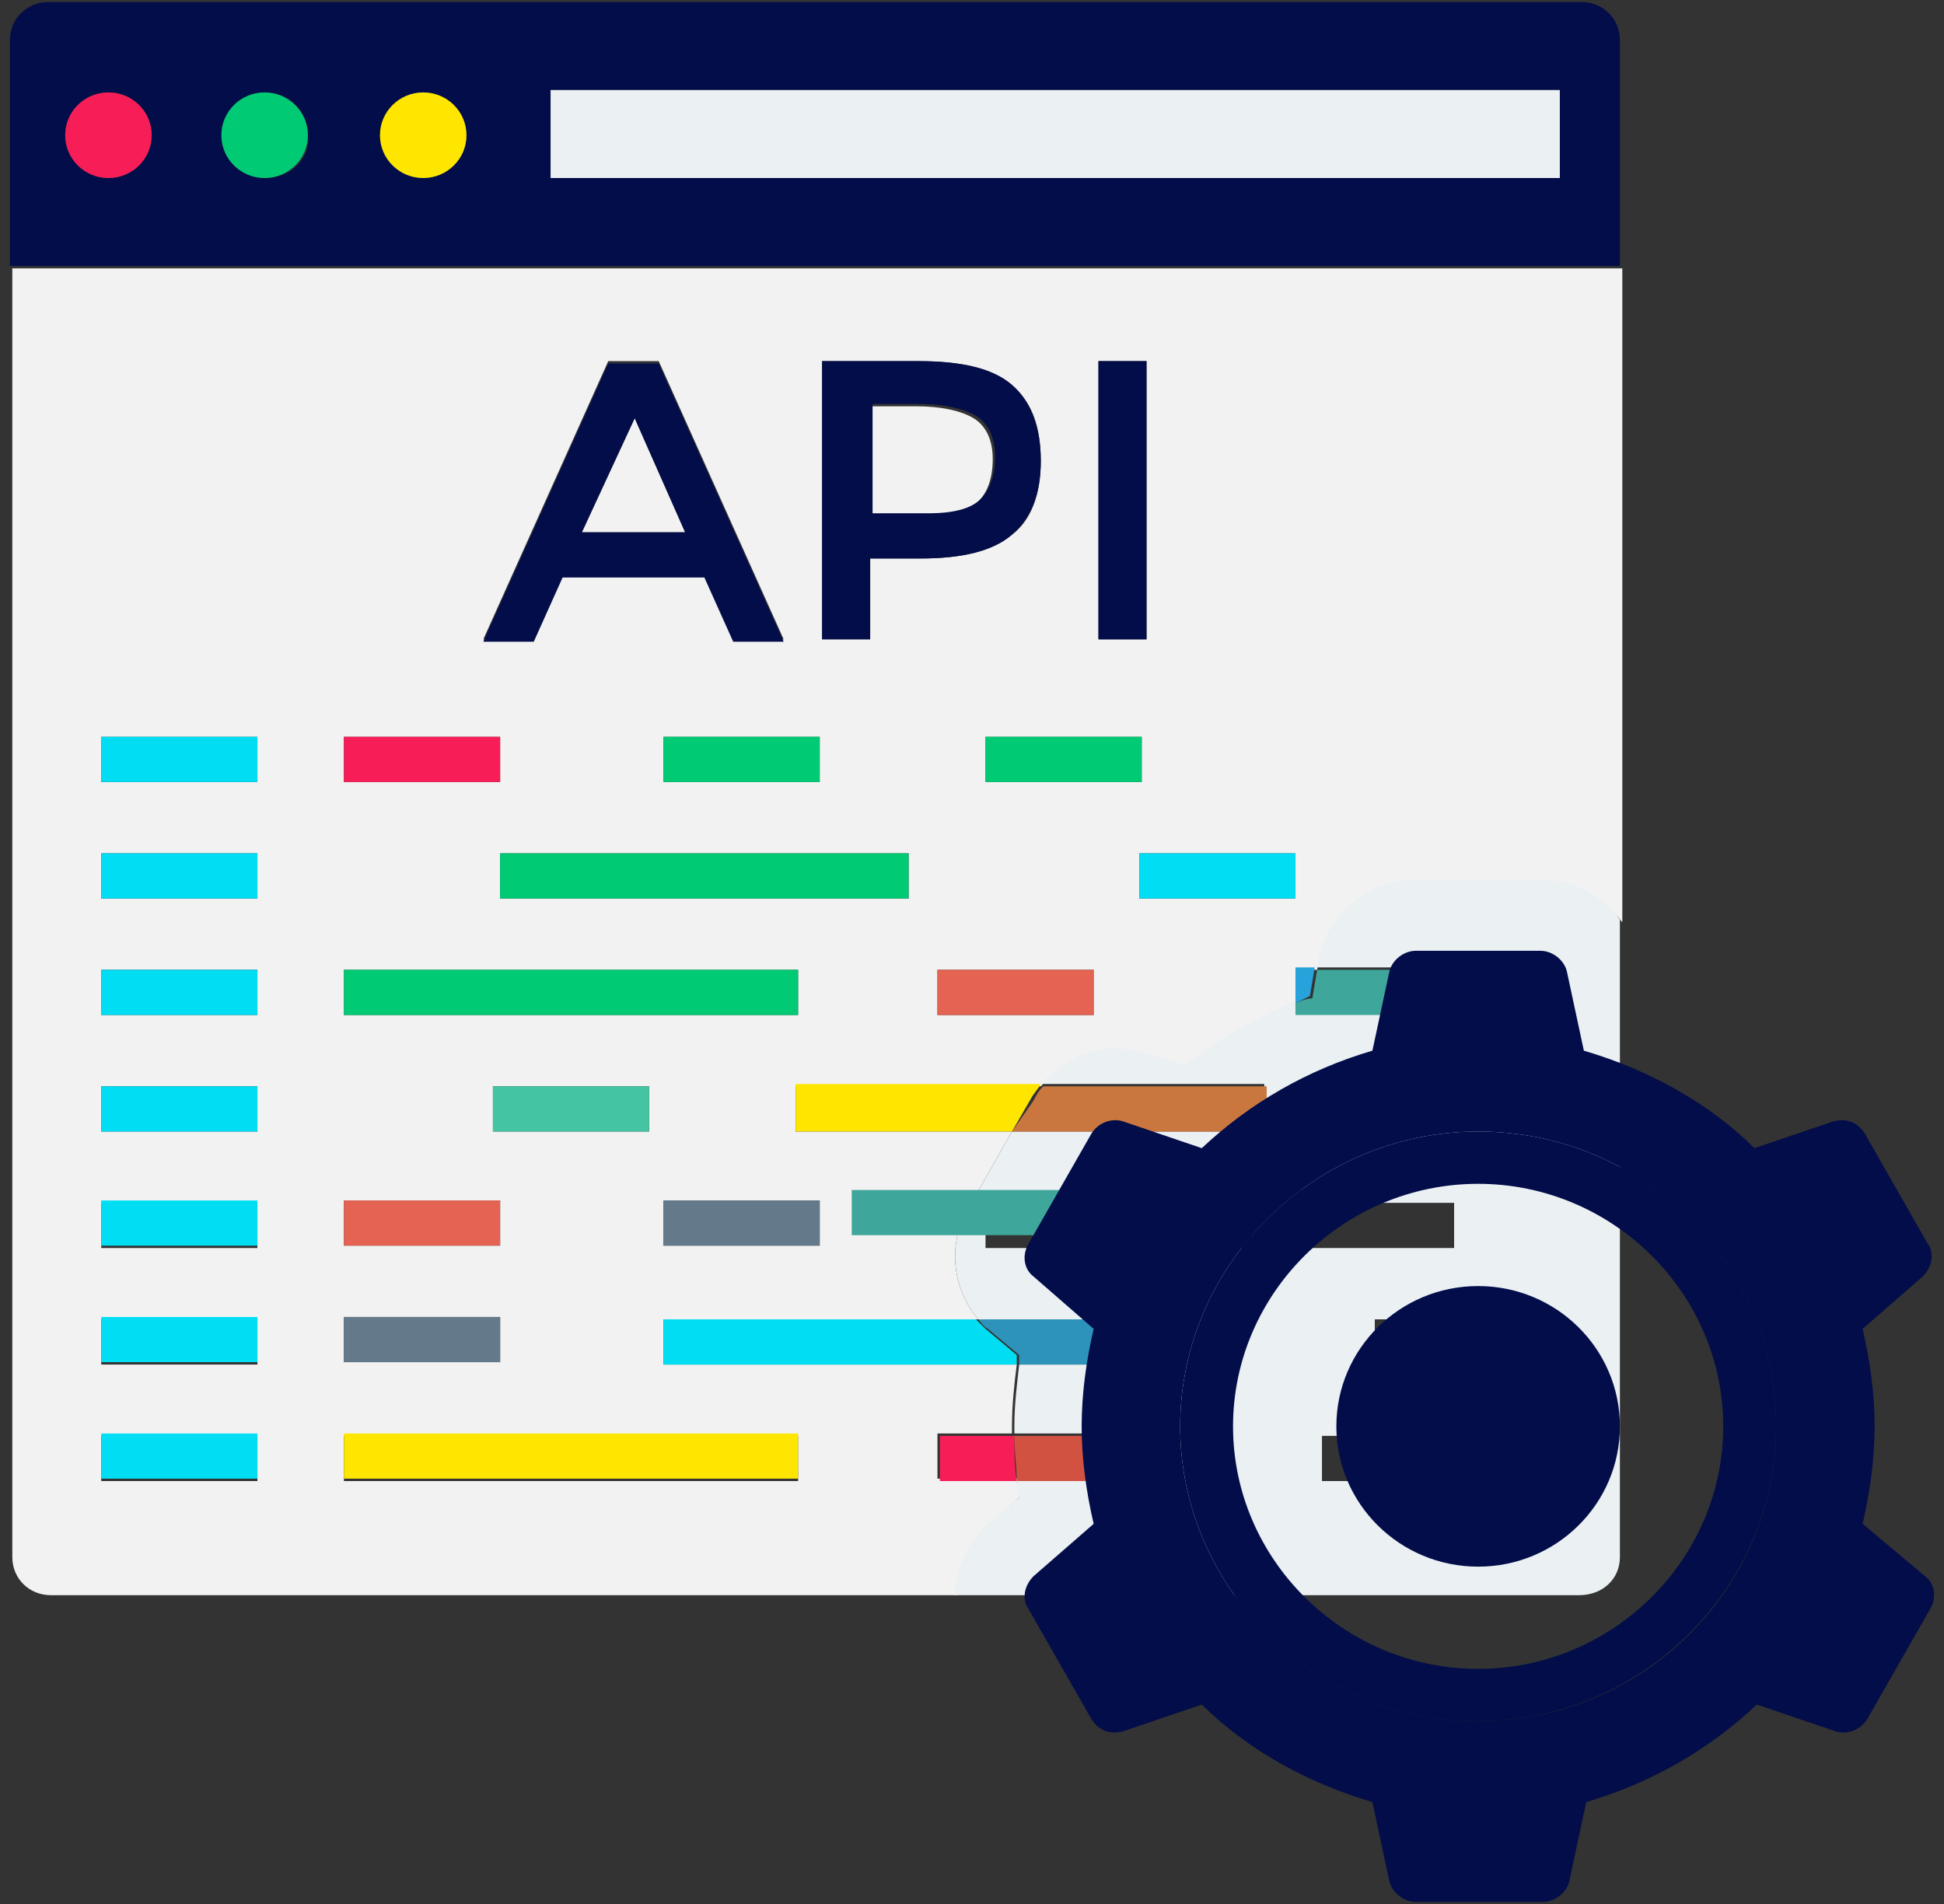 <svg width="98" height="96" viewBox="0 0 98 96" fill="none" xmlns="http://www.w3.org/2000/svg">
<rect x="0" y="0" width="98" height="96" fill="#333333" stroke="none"/>
<g clip-path="url(#clip0)">
<path d="M51.378 75.514C51.378 75.275 51.257 74.915 51.257 74.555H47.259V72.277H51.014C51.014 72.157 51.014 72.037 51.014 71.918C51.014 70.839 51.135 69.76 51.257 68.8H33.449V66.523H49.318C47.986 64.964 47.743 62.686 48.834 60.888L51.014 57.051H40.112V54.773H52.468C53.437 53.694 54.77 52.975 56.223 52.975C56.708 52.975 57.313 53.095 57.798 53.215L59.736 53.815C61.432 52.496 63.249 51.417 65.308 50.577V48.899H66.399L66.52 48.3C67.004 46.022 69.064 44.463 71.365 44.463H77.785C79.36 44.463 80.814 45.302 81.783 46.501V13.532H0.621V78.512C0.621 79.591 1.469 80.43 2.559 80.43H48.228C48.228 79.111 48.834 77.792 49.924 76.833L51.378 75.514ZM41.323 60.528V62.806H33.449V60.528H41.323ZM45.805 45.302H25.212V43.025H45.805V45.302ZM55.133 51.177H47.259V48.899H55.133V51.177ZM49.682 39.428V37.15H57.556V39.428H49.682ZM65.308 45.302H57.434V43.025H65.308V45.302ZM55.375 18.208H57.798V32.235H55.375V18.208ZM41.444 18.208H46.29C48.47 18.208 50.045 18.567 51.014 19.407C51.983 20.246 52.468 21.445 52.468 23.243C52.468 24.922 51.983 26.24 51.014 26.96C50.045 27.799 48.47 28.159 46.411 28.159H43.867V32.235H41.444L41.444 18.208ZM41.323 39.428H33.449V37.15H41.323V39.428ZM30.663 18.208H33.207L39.506 32.235H36.962L35.509 28.998H28.362L26.908 32.235H24.364L30.663 18.208ZM17.338 37.15H25.212V39.428H17.338V37.15ZM17.338 48.899H40.233V51.177H17.338V48.899ZM32.723 54.774V57.052H24.849V54.774H32.723ZM17.338 60.528H25.212V62.806H17.338V60.528ZM17.338 66.403H25.212V68.681H17.338V66.403ZM12.977 74.675H5.103V72.397H12.977V74.675ZM12.977 68.801H5.103V66.523H12.977V68.801ZM12.977 62.926H5.103V60.648H12.977V62.926ZM12.977 57.052H5.103V54.774H12.977V57.052ZM12.977 51.177H5.103V48.899H12.977V51.177ZM12.977 45.302H5.103V43.025H12.977V45.302ZM12.977 39.428H5.103V37.15H12.977V39.428ZM40.112 74.675H17.338V72.397H40.233V74.675H40.112Z" fill="#F2F2F2"/>
<path d="M31.996 21.085L29.331 26.84H34.54L31.996 21.085Z" fill="#F2F2F2"/>
<path d="M49.318 25.281C49.803 24.802 50.045 24.082 50.045 23.123C50.045 22.164 49.682 21.445 49.076 21.085C48.47 20.725 47.501 20.485 46.169 20.485H43.746V26.12H46.532C47.986 26 48.834 25.761 49.318 25.281Z" fill="#F2F2F2"/>
<path d="M81.662 2.023C81.662 0.944 80.814 0.104 79.724 0.104H2.438C1.348 0.104 0.5 0.944 0.5 2.023V13.412H81.662V2.023ZM5.467 8.976C4.255 8.976 3.286 8.017 3.286 6.818C3.286 5.62 4.255 4.66 5.467 4.66C6.678 4.66 7.647 5.62 7.647 6.818C7.647 8.017 6.678 8.976 5.467 8.976ZM13.341 8.976C12.129 8.976 11.16 8.017 11.16 6.818C11.16 5.62 12.129 4.66 13.341 4.66C14.552 4.66 15.521 5.62 15.521 6.818C15.642 8.017 14.673 8.976 13.341 8.976ZM21.336 8.976C20.124 8.976 19.155 8.017 19.155 6.818C19.155 5.62 20.124 4.66 21.336 4.66C22.547 4.66 23.516 5.62 23.516 6.818C23.516 8.017 22.547 8.976 21.336 8.976ZM78.512 8.976H27.756V4.54H78.633V8.976H78.512V8.976Z" fill="#020D49"/>
<path d="M78.633 4.54H27.756V8.976H78.633V4.54Z" fill="#EBF0F3"/>
<path d="M21.336 8.976C22.54 8.976 23.516 8.01 23.516 6.818C23.516 5.626 22.54 4.66 21.336 4.66C20.131 4.66 19.155 5.626 19.155 6.818C19.155 8.01 20.131 8.976 21.336 8.976Z" fill="#FEE600"/>
<path d="M13.341 8.976C14.545 8.976 15.521 8.01 15.521 6.818C15.521 5.626 14.545 4.66 13.341 4.66C12.136 4.66 11.16 5.626 11.16 6.818C11.16 8.01 12.136 8.976 13.341 8.976Z" fill="#00CB74"/>
<path d="M5.467 8.976C6.671 8.976 7.647 8.01 7.647 6.818C7.647 5.626 6.671 4.66 5.467 4.66C4.262 4.66 3.286 5.626 3.286 6.818C3.286 8.01 4.262 8.976 5.467 8.976Z" fill="#F71D57"/>
<path d="M12.977 37.15H5.104V39.428H12.977V37.15Z" fill="#01DEF3"/>
<path d="M12.977 43.025H5.104V45.303H12.977V43.025Z" fill="#01DEF3"/>
<path d="M65.308 43.025H57.435V45.303H65.308V43.025Z" fill="#01DEF3"/>
<path d="M12.977 48.899H5.104V51.177H12.977V48.899Z" fill="#01DEF3"/>
<path d="M55.133 48.899H47.259V51.177H55.133V48.899Z" fill="#E56353"/>
<path d="M65.309 50.578C65.551 50.458 65.793 50.338 66.035 50.218L66.278 48.779H65.309V50.578V50.578Z" fill="#27A2DB"/>
<path d="M12.977 54.774H5.104V57.052H12.977V54.774Z" fill="#01DEF3"/>
<path d="M12.977 60.528H5.104V62.806H12.977V60.528Z" fill="#01DEF3"/>
<path d="M12.977 66.403H5.104V68.681H12.977V66.403Z" fill="#01DEF3"/>
<path d="M12.977 72.278H5.104V74.555H12.977V72.278Z" fill="#01DEF3"/>
<path d="M47.26 74.675H51.257C51.136 73.956 51.136 73.117 51.136 72.397H47.381V74.675H47.26Z" fill="#F71D57"/>
<path d="M25.213 37.15H17.339V39.428H25.213V37.15Z" fill="#F71D57"/>
<path d="M41.323 37.15H33.449V39.428H41.323V37.15Z" fill="#00CB74"/>
<path d="M57.556 37.15H49.682V39.428H57.556V37.15Z" fill="#00CB74"/>
<path d="M45.805 43.025H25.212V45.303H45.805V43.025Z" fill="#00CB74"/>
<path d="M40.234 48.899H17.339V51.177H40.234V48.899Z" fill="#00CB74"/>
<path d="M32.723 54.774H24.849V57.052H32.723V54.774Z" fill="#44C4A1"/>
<path d="M40.112 57.052H51.015L51.984 55.373C52.105 55.133 52.347 54.894 52.468 54.654H40.112V57.052Z" fill="#FEE600"/>
<path d="M25.213 60.528H17.339V62.806H25.213V60.528Z" fill="#E56353"/>
<path d="M41.324 60.528H33.45V62.806H41.324V60.528Z" fill="#64798A"/>
<path d="M25.213 66.403H17.339V68.681H25.213V66.403Z" fill="#64798A"/>
<path d="M33.449 68.801H51.256C51.256 68.681 51.256 68.441 51.256 68.321L49.682 67.002C49.56 66.883 49.318 66.643 49.197 66.523H33.449V68.801Z" fill="#01DEF3"/>
<path d="M40.234 72.278H17.339V74.555H40.234V72.278Z" fill="#FEE600"/>
<path d="M28.362 29.118H35.509L36.962 32.355H39.506L33.207 18.328H30.663L24.364 32.355H26.908L28.362 29.118ZM31.996 21.085L34.54 26.84H29.331L31.996 21.085Z" fill="#020D49"/>
<path d="M43.867 28.159H46.411C48.47 28.159 50.045 27.799 51.014 26.959C51.983 26.12 52.468 24.921 52.468 23.243C52.468 21.564 51.983 20.246 51.014 19.407C50.045 18.567 48.47 18.208 46.29 18.208H41.444V32.234H43.867L43.867 28.159ZM43.867 20.366H46.29C47.623 20.366 48.592 20.606 49.197 20.965C49.803 21.325 50.166 22.044 50.166 23.003C50.166 23.962 49.924 24.682 49.44 25.161C48.955 25.641 48.107 25.881 46.775 25.881H43.988V20.366H43.867V20.366Z" fill="#020D49"/>
<path d="M57.798 18.208H55.375V32.235H57.798V18.208Z" fill="#020D49"/>
<path d="M81.662 78.512V46.382C80.815 45.183 79.361 44.343 77.665 44.343H71.366C69.064 44.343 67.005 46.022 66.52 48.18L66.399 48.779H73.183V51.057H65.309V50.458C63.371 51.297 61.433 52.376 59.737 53.695L57.799 53.095C57.314 52.976 56.829 52.856 56.224 52.856C54.77 52.856 53.438 53.575 52.468 54.654H63.734V57.052H51.015L48.834 60.888C47.744 62.686 47.987 64.964 49.319 66.523H59.616V68.801H51.378C51.257 69.88 51.136 70.839 51.136 71.918C51.136 72.038 51.136 72.158 51.136 72.278H55.133V74.555H51.257C51.257 74.915 51.257 75.155 51.378 75.514L49.803 76.833C48.713 77.793 48.228 79.111 48.107 80.43H79.603C80.815 80.43 81.662 79.591 81.662 78.512ZM49.682 62.926V60.648H73.304V62.926H49.682ZM74.516 74.675H66.642V72.397H74.516V74.675ZM77.18 68.801H69.306V66.523H77.18V68.801Z" fill="#EBF0F3"/>
<path d="M65.309 50.578V51.177H73.183V48.899H66.399L66.156 50.338C65.914 50.338 65.551 50.458 65.309 50.578Z" fill="#3EA69B"/>
<path d="M55.132 74.675V72.397H51.135C51.135 73.236 51.256 73.956 51.256 74.675H55.132Z" fill="#D15241"/>
<path d="M74.26 72H69.208V75H74.26V72Z" fill="#CE412D"/>
<path d="M51.015 57.052H63.855V54.774H52.589C52.347 55.014 52.226 55.253 52.105 55.493L51.015 57.052Z" fill="#C9773F"/>
<path d="M66.559 60H42.938V62.278H66.559V60Z" fill="#3EA69B"/>
<path d="M77.292 66H71.23V69H77.292V66Z" fill="#CE412D"/>
<path d="M51.378 68.321C51.378 68.441 51.378 68.681 51.378 68.8H59.615V66.523H49.318C49.439 66.642 49.561 66.882 49.803 67.002L51.378 68.321Z" fill="#2D93BA"/>
<path d="M93.897 76.833C94.26 75.275 94.502 73.596 94.502 71.918C94.502 70.24 94.26 68.561 93.897 67.002L96.925 64.365C97.41 63.885 97.531 63.166 97.168 62.687L94.018 57.172C93.655 56.572 93.049 56.333 92.322 56.572L88.446 57.891C86.144 55.613 83.116 53.934 79.845 52.976L78.997 49.019C78.876 48.42 78.27 47.94 77.665 47.94H71.366C70.76 47.94 70.154 48.42 70.033 49.019L69.185 52.976C65.914 53.935 63.007 55.613 60.584 57.891L56.708 56.572C56.102 56.332 55.376 56.572 55.012 57.172L51.863 62.687C51.499 63.286 51.62 64.005 52.105 64.365L55.133 67.002C54.77 68.561 54.528 70.24 54.528 71.918C54.528 73.596 54.77 75.275 55.133 76.833L52.105 79.471C51.62 79.95 51.499 80.67 51.863 81.149L55.012 86.664C55.376 87.263 55.981 87.503 56.708 87.263L60.584 85.945C62.886 88.223 65.915 89.901 69.185 90.86L70.033 94.817C70.154 95.416 70.76 95.895 71.366 95.895H77.786C78.392 95.895 78.997 95.416 79.118 94.817L79.966 90.86C83.237 89.901 86.144 88.222 88.567 85.945L92.443 87.263C93.049 87.503 93.776 87.263 94.139 86.664L97.289 81.149C97.652 80.55 97.531 79.83 97.046 79.471L93.897 76.833ZM74.515 86.784C66.278 86.784 59.494 80.07 59.494 71.918C59.494 63.765 66.278 57.052 74.515 57.052C82.873 57.052 89.536 63.765 89.536 71.918C89.536 80.07 82.873 86.784 74.515 86.784Z" fill="#020D49"/>
<path d="M74.515 57.052C66.278 57.052 59.494 63.765 59.494 71.918C59.494 80.07 66.278 86.784 74.515 86.784C82.752 86.784 89.536 80.07 89.536 71.918C89.536 63.765 82.874 57.052 74.515 57.052ZM74.515 84.146C67.731 84.146 62.159 78.632 62.159 71.918C62.159 65.204 67.731 59.689 74.515 59.689C81.299 59.689 86.871 65.204 86.871 71.918C86.871 78.632 81.299 84.146 74.515 84.146Z" fill="#020D49"/>
<path d="M74.515 78.991C78.463 78.991 81.662 75.824 81.662 71.918C81.662 68.011 78.463 64.844 74.515 64.844C70.568 64.844 67.368 68.011 67.368 71.918C67.368 75.824 70.568 78.991 74.515 78.991Z" fill="#020D49"/>
</g>
<defs>
<clipPath id="clip0">
<rect width="97" height="96" fill="white" transform="translate(0.5)"/>
</clipPath>
</defs>
</svg>
